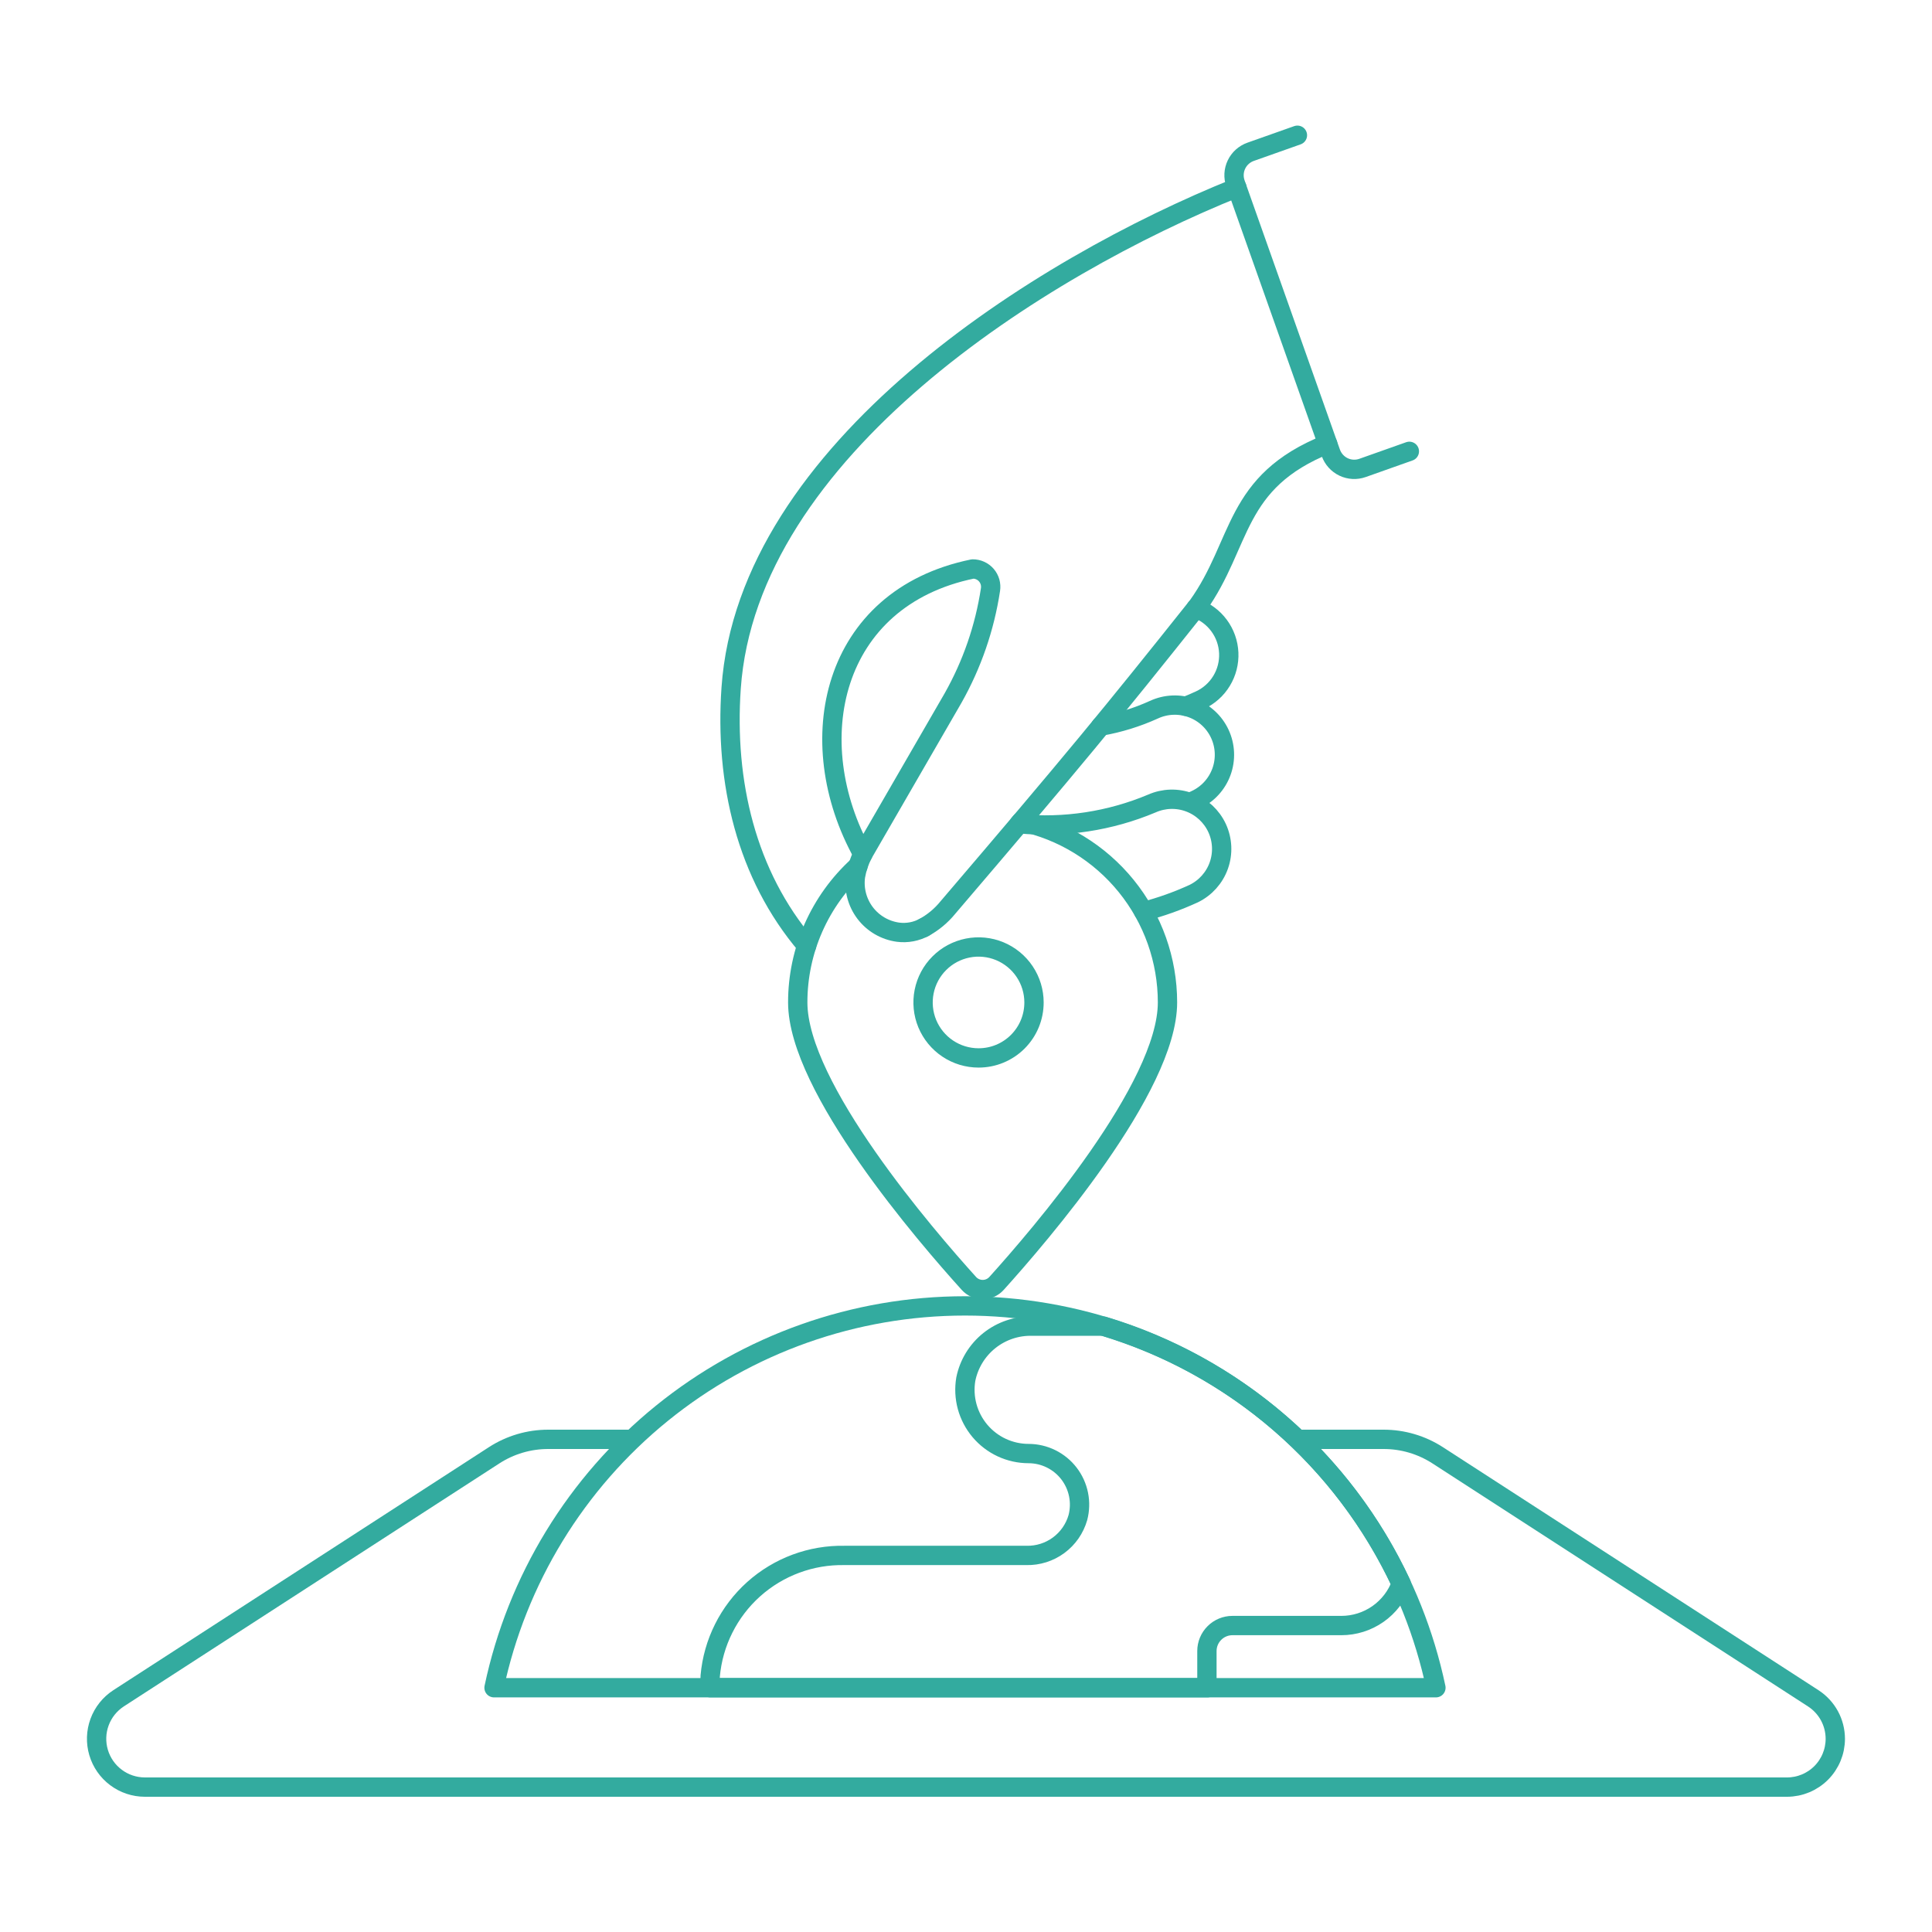 <svg width="100" height="100" viewBox="0 0 100 100" fill="none" xmlns="http://www.w3.org/2000/svg">
<path d="M61.9 31.486C62.38 31.658 62.798 31.97 63.1 32.38C63.403 32.79 63.577 33.281 63.6 33.791C63.623 34.3 63.494 34.805 63.229 35.241C62.965 35.677 62.577 36.024 62.114 36.239C61.871 36.352 61.623 36.458 61.373 36.558" stroke="#33AB9F" stroke-linecap="round" stroke-linejoin="round"/>
<path d="M52.752 42.638C55.094 42.861 57.456 42.5 59.625 41.588C60.241 41.316 60.939 41.297 61.569 41.534C62.199 41.771 62.711 42.246 62.995 42.856C63.278 43.467 63.311 44.164 63.086 44.799C62.861 45.433 62.397 45.954 61.792 46.25C60.954 46.636 60.084 46.946 59.192 47.178" stroke="#33AB9F" stroke-linecap="round" stroke-linejoin="round"/>
<path d="M56.979 37.584C57.926 37.417 58.848 37.132 59.723 36.735C60.342 36.448 61.049 36.418 61.689 36.652C62.33 36.886 62.851 37.365 63.138 37.984C63.425 38.602 63.455 39.31 63.221 39.95C62.986 40.591 62.508 41.112 61.889 41.399L61.623 41.52" stroke="#33AB9F" stroke-linecap="round" stroke-linejoin="round"/>
<path d="M64.023 9.713C53.812 13.813 38.69 23.313 37.843 35.625C37.51 40.46 38.617 45.27 41.751 48.949" stroke="#33AB9F" stroke-linecap="round" stroke-linejoin="round"/>
<path d="M47.781 48.028C48.277 47.765 48.714 47.404 49.067 46.968C55.567 39.359 57.444 37.079 61.991 31.368C64.318 28.122 63.813 24.935 68.721 22.979" stroke="#33AB9F" stroke-linecap="round" stroke-linejoin="round"/>
<path d="M44.661 44.213C41.416 38.382 43 30.959 50.347 29.45C50.481 29.449 50.614 29.477 50.737 29.533C50.859 29.588 50.968 29.67 51.055 29.771C51.143 29.873 51.207 29.993 51.244 30.122C51.28 30.252 51.288 30.387 51.267 30.52C50.968 32.492 50.312 34.393 49.331 36.13L44.661 44.209" stroke="#33AB9F" stroke-linecap="round" stroke-linejoin="round"/>
<path d="M72.948 23.361L70.524 24.22C70.202 24.334 69.849 24.315 69.541 24.168C69.234 24.021 68.997 23.758 68.883 23.437L63.947 9.499C63.833 9.178 63.852 8.824 63.999 8.516C64.145 8.209 64.409 7.972 64.73 7.858L67.154 7" stroke="#33AB9F" stroke-linecap="round" stroke-linejoin="round"/>
<path d="M50.649 54.758C50.081 54.758 49.526 54.59 49.054 54.274C48.582 53.959 48.214 53.51 47.996 52.986C47.779 52.461 47.722 51.884 47.833 51.327C47.944 50.77 48.217 50.258 48.619 49.857C49.02 49.455 49.532 49.182 50.089 49.071C50.646 48.96 51.223 49.017 51.748 49.234C52.272 49.452 52.721 49.82 53.036 50.292C53.352 50.764 53.52 51.319 53.52 51.887C53.52 52.264 53.447 52.638 53.303 52.986C53.159 53.335 52.947 53.652 52.68 53.919C52.414 54.185 52.097 54.397 51.748 54.541C51.4 54.685 51.026 54.759 50.649 54.758Z" stroke="#33AB9F" stroke-linecap="round" stroke-linejoin="round"/>
<path d="M44.411 44.82C43.427 45.715 42.641 46.807 42.104 48.024C41.567 49.241 41.29 50.557 41.291 51.887C41.291 56.287 47.941 63.987 50.152 66.432C50.242 66.531 50.352 66.611 50.475 66.665C50.598 66.719 50.731 66.747 50.865 66.747C50.999 66.747 51.132 66.719 51.255 66.665C51.378 66.611 51.488 66.531 51.578 66.432C53.788 63.982 60.429 56.289 60.429 51.887C60.429 49.694 59.676 47.568 58.296 45.864C56.916 44.159 54.993 42.981 52.848 42.525" stroke="#33AB9F" stroke-linecap="round" stroke-linejoin="round"/>
<path d="M44.661 44.213C44.477 44.571 44.349 44.954 44.28 45.35C44.187 46.026 44.367 46.712 44.779 47.256C45.192 47.8 45.804 48.157 46.48 48.25C46.953 48.312 47.433 48.221 47.85 47.991" stroke="#33AB9F" stroke-linecap="round" stroke-linejoin="round"/>
<path d="M32.5 74.5H28.371C27.38 74.5 26.409 74.787 25.577 75.325L6.982 87.357L6.136 87.905C5.685 88.199 5.34 88.63 5.154 89.136C4.968 89.641 4.95 90.193 5.103 90.709C5.255 91.225 5.571 91.679 6.002 92.001C6.433 92.324 6.956 92.499 7.495 92.5H92.501C93.162 92.498 93.795 92.235 94.263 91.768C94.73 91.3 94.993 90.667 94.995 90.006V90C94.994 89.584 94.89 89.174 94.691 88.808C94.492 88.443 94.205 88.133 93.856 87.906L93.008 87.357L74.413 75.325C73.58 74.787 72.61 74.5 71.619 74.5H67.388" stroke="#33AB9F" stroke-linecap="round" stroke-linejoin="round"/>
<path d="M25.571 87.357C26.752 81.767 29.818 76.753 34.256 73.154C38.694 69.556 44.234 67.593 49.947 67.593C55.66 67.593 61.2 69.556 65.638 73.154C70.076 76.753 73.142 81.767 74.323 87.357H25.571Z" stroke="#33AB9F" stroke-linecap="round" stroke-linejoin="round"/>
<path d="M62.494 87.357C62.478 87.274 62.47 87.19 62.47 87.106V85.457C62.47 85.107 62.609 84.772 62.857 84.525C63.104 84.277 63.439 84.138 63.789 84.138H69.428C70.105 84.138 70.765 83.93 71.319 83.543C71.874 83.155 72.296 82.606 72.528 81.971C71.041 78.791 68.9 75.96 66.245 73.663C63.59 71.367 60.481 69.655 57.12 68.641H53.42C52.617 68.623 51.834 68.888 51.207 69.389C50.58 69.891 50.149 70.597 49.99 71.384C49.91 71.857 49.934 72.342 50.06 72.805C50.187 73.269 50.413 73.698 50.722 74.065C51.032 74.432 51.418 74.727 51.853 74.929C52.289 75.131 52.763 75.236 53.243 75.236C53.647 75.237 54.044 75.331 54.406 75.51C54.768 75.689 55.084 75.948 55.33 76.268C55.576 76.588 55.745 76.96 55.825 77.356C55.905 77.751 55.893 78.16 55.791 78.55C55.626 79.124 55.276 79.628 54.795 79.982C54.314 80.336 53.729 80.522 53.132 80.509H43.718C41.983 80.474 40.3 81.099 39.008 82.257C37.717 83.416 36.913 85.022 36.76 86.75C36.75 86.95 36.748 87.156 36.76 87.356L62.494 87.357Z" stroke="#33AB9F" stroke-linecap="round" stroke-linejoin="round"/>
</svg>
